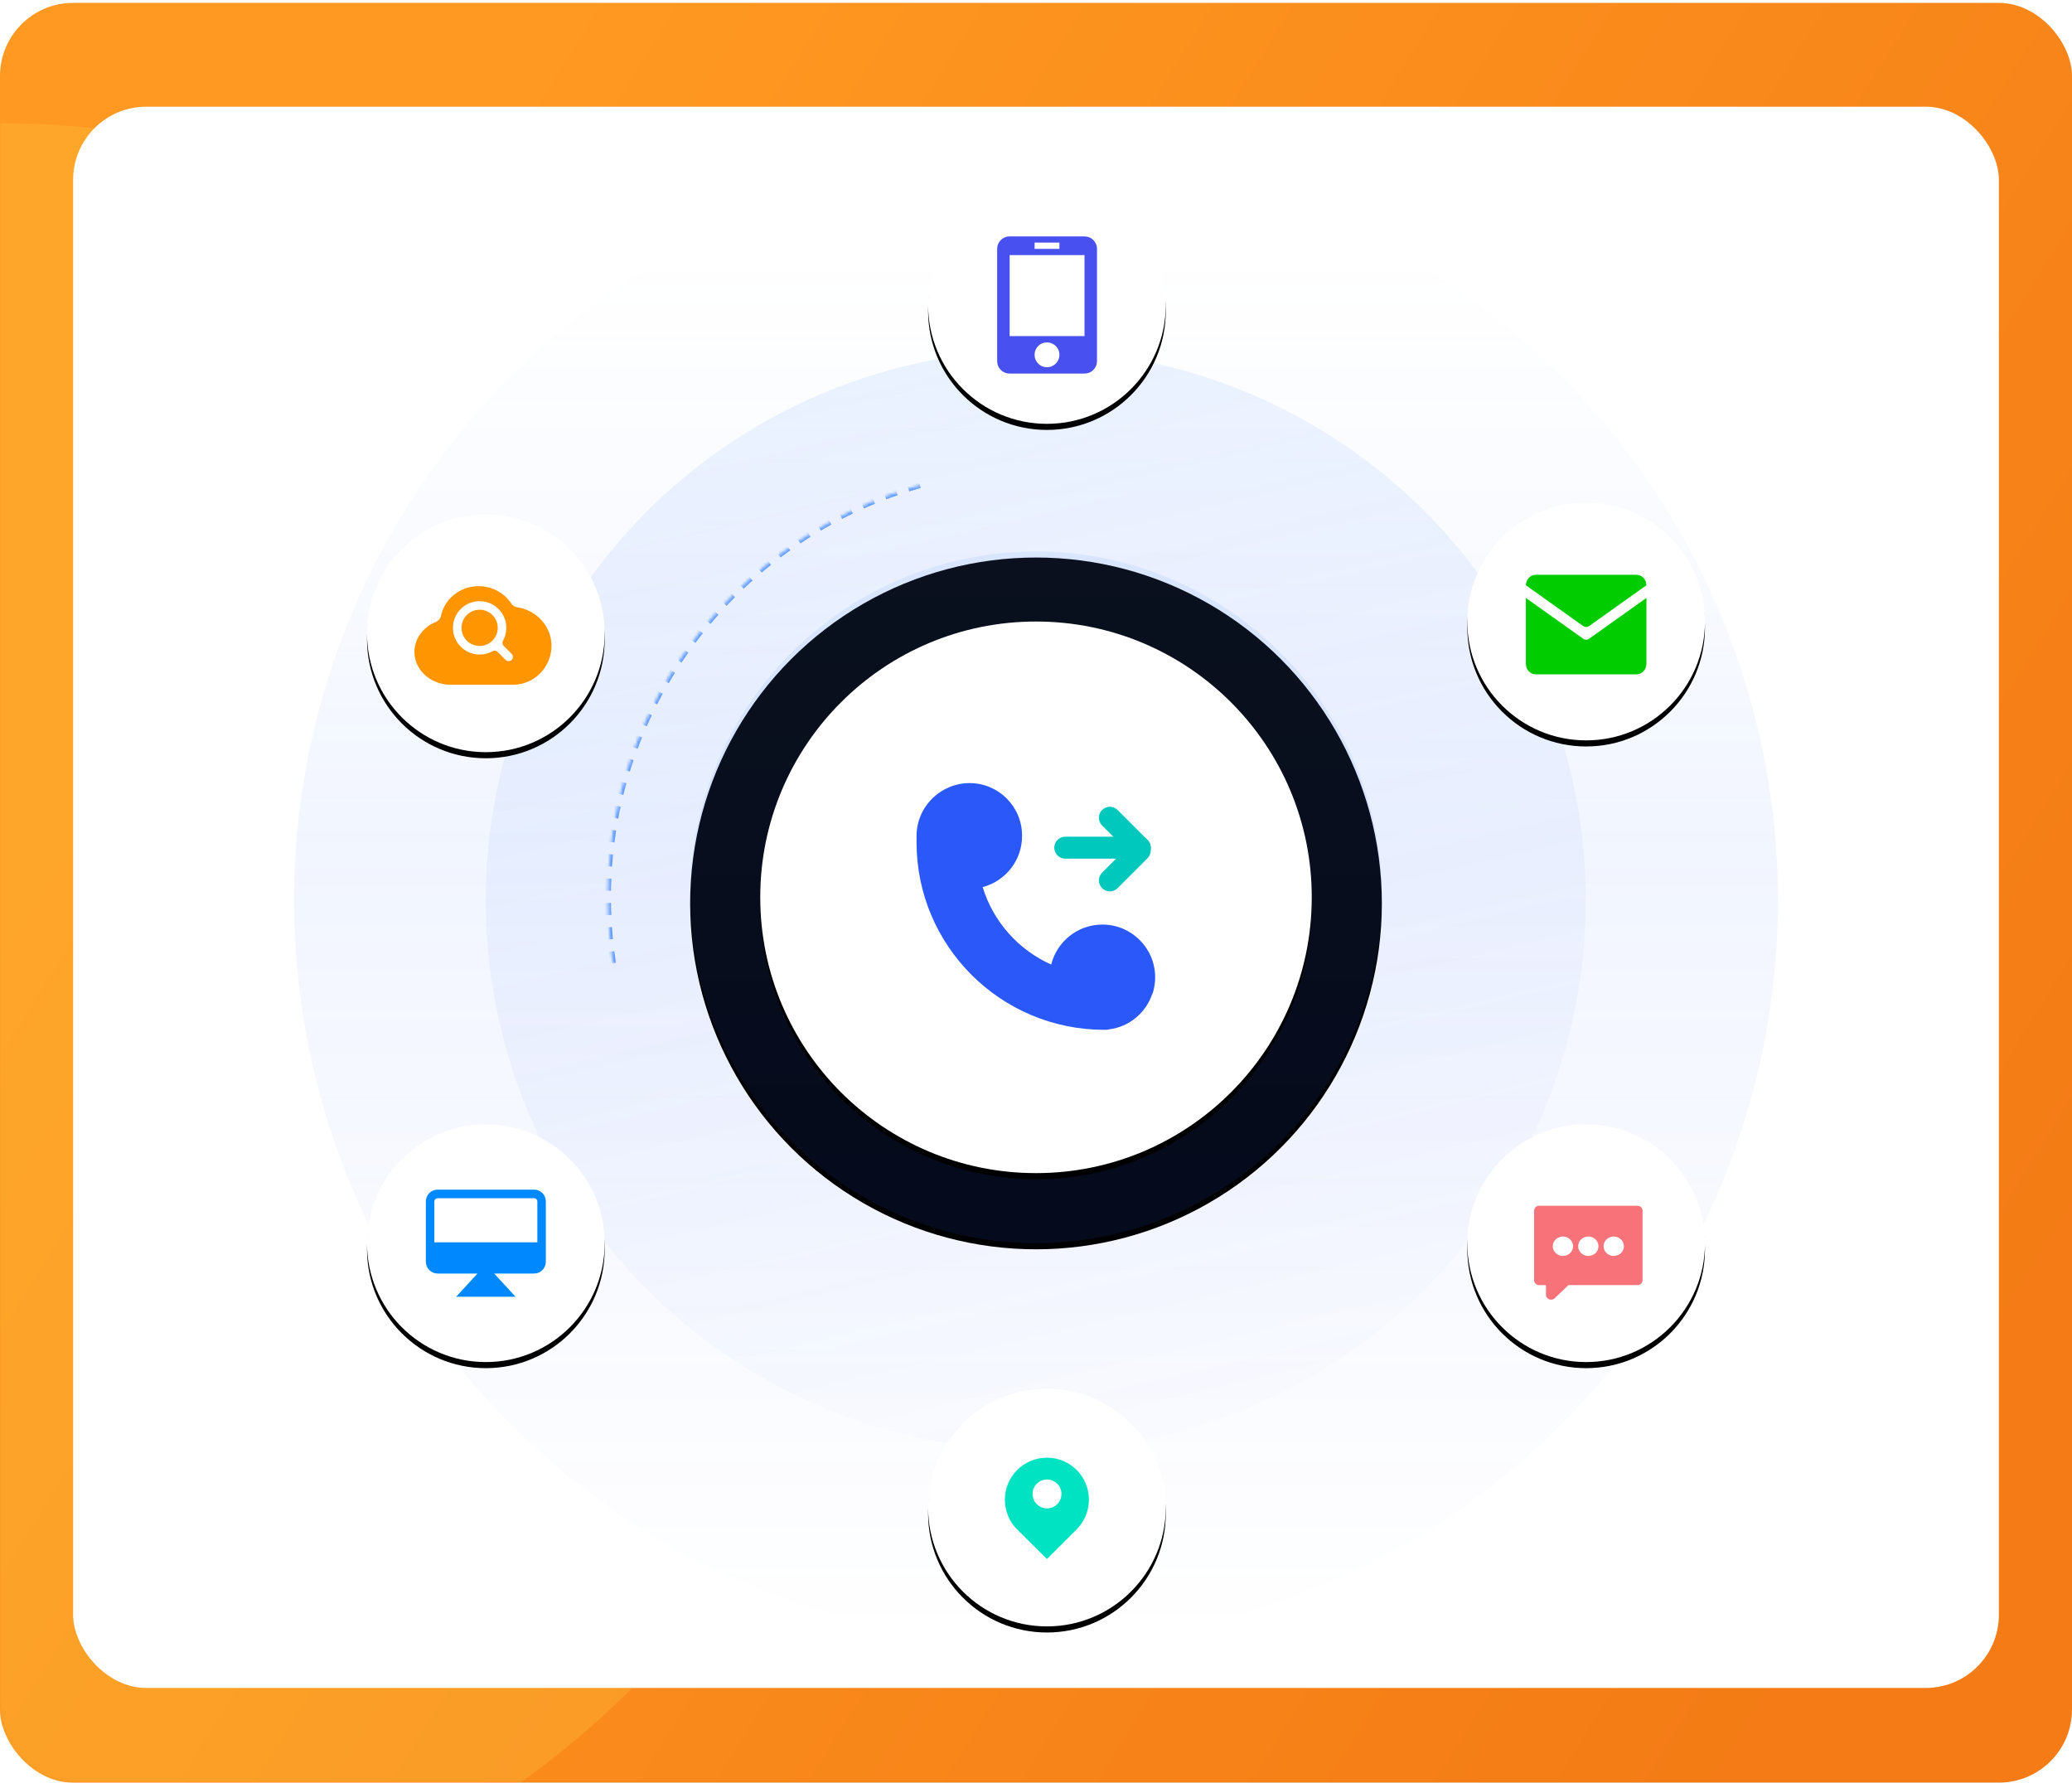 <?xml version="1.0" encoding="UTF-8"?>
<svg width="680px" height="585px" viewBox="0 0 680 585" version="1.1" xmlns="http://www.w3.org/2000/svg" xmlns:xlink="http://www.w3.org/1999/xlink">
    <title>编组 44备份</title>
    <defs>
        <linearGradient x1="13.809%" y1="25.124%" x2="100%" y2="70.314%" id="linearGradient-1">
            <stop stop-color="#FF9921" offset="0%"></stop>
            <stop stop-color="#F47B15" offset="100%"></stop>
        </linearGradient>
        <rect id="path-2" x="0" y="0" width="680" height="584" rx="24"></rect>
        <filter x="-25.4%" y="-25.0%" width="150.8%" height="150.1%" filterUnits="objectBoundingBox" id="filter-4">
            <feGaussianBlur stdDeviation="50" in="SourceGraphic"></feGaussianBlur>
        </filter>
        <rect id="path-5" x="0" y="0" width="632" height="518.876" rx="24"></rect>
        <linearGradient x1="60.87%" y1="6.187%" x2="60.87%" y2="100%" id="linearGradient-7">
            <stop stop-color="#5691FD" stop-opacity="0" offset="0%"></stop>
            <stop stop-color="#457BFB" stop-opacity="0.073" offset="42.046%"></stop>
            <stop stop-color="#2B58F9" stop-opacity="0" offset="100%"></stop>
        </linearGradient>
        <linearGradient x1="33.926%" y1="4.064%" x2="58.703%" y2="110.361%" id="linearGradient-8">
            <stop stop-color="#5691FD" stop-opacity="0.105" offset="0%"></stop>
            <stop stop-color="#2B58F9" stop-opacity="0" offset="100%"></stop>
        </linearGradient>
        <path d="M316,399.938 C393.596,399.938 456.5,337.034 456.5,259.438 C456.5,181.842 393.596,118.938 316,118.938 C238.404,118.938 175.5,181.842 175.5,259.438 C175.5,337.034 238.404,399.938 316,399.938 Z" id="path-9"></path>
        <mask id="mask-10" maskContentUnits="userSpaceOnUse" maskUnits="objectBoundingBox" x="0" y="0" width="281" height="281" fill="white">
            <use xlink:href="#path-9"></use>
        </mask>
        <linearGradient x1="50%" y1="0%" x2="50%" y2="100%" id="linearGradient-11">
            <stop stop-color="#5691FD" stop-opacity="0.114" offset="0%"></stop>
            <stop stop-color="#2B58F9" stop-opacity="0.114" offset="100%"></stop>
        </linearGradient>
        <circle id="path-12" cx="316" cy="259.438" r="113.5"></circle>
        <filter x="-9.0%" y="-8.1%" width="118.1%" height="118.1%" filterUnits="objectBoundingBox" id="filter-13">
            <feOffset dx="0" dy="2" in="SourceAlpha" result="shadowOffsetOuter1"></feOffset>
            <feGaussianBlur stdDeviation="6.5" in="shadowOffsetOuter1" result="shadowBlurOuter1"></feGaussianBlur>
            <feComposite in="shadowBlurOuter1" in2="SourceAlpha" operator="out" result="shadowBlurOuter1"></feComposite>
            <feColorMatrix values="0 0 0 0 0.205   0 0 0 0 0.419   0 0 0 0 0.719  0 0 0 0.1 0" type="matrix" in="shadowBlurOuter1"></feColorMatrix>
        </filter>
        <circle id="path-14" cx="316" cy="259.438" r="90.5"></circle>
        <filter x="-13.8%" y="-12.7%" width="127.6%" height="127.6%" filterUnits="objectBoundingBox" id="filter-15">
            <feOffset dx="0" dy="2" in="SourceAlpha" result="shadowOffsetOuter1"></feOffset>
            <feGaussianBlur stdDeviation="8" in="shadowOffsetOuter1" result="shadowBlurOuter1"></feGaussianBlur>
            <feColorMatrix values="0 0 0 0 0.205   0 0 0 0 0.419   0 0 0 0 0.719  0 0 0 0.189 0" type="matrix" in="shadowBlurOuter1"></feColorMatrix>
        </filter>
        <filter x="-44.7%" y="-43.2%" width="189.4%" height="186.5%" filterUnits="objectBoundingBox" id="filter-16">
            <feOffset dx="0" dy="2" in="SourceAlpha" result="shadowOffsetOuter1"></feOffset>
            <feGaussianBlur stdDeviation="8" in="shadowOffsetOuter1" result="shadowBlurOuter1"></feGaussianBlur>
            <feColorMatrix values="0 0 0 0 0.205   0 0 0 0 0.419   0 0 0 0 0.719  0 0 0 0.1 0" type="matrix" in="shadowBlurOuter1" result="shadowMatrixOuter1"></feColorMatrix>
            <feMerge>
                <feMergeNode in="shadowMatrixOuter1"></feMergeNode>
                <feMergeNode in="SourceGraphic"></feMergeNode>
            </feMerge>
        </filter>
        <circle id="path-17" cx="319.59" cy="65.068" r="39"></circle>
        <filter x="-32.1%" y="-29.5%" width="164.1%" height="164.1%" filterUnits="objectBoundingBox" id="filter-18">
            <feOffset dx="0" dy="2" in="SourceAlpha" result="shadowOffsetOuter1"></feOffset>
            <feGaussianBlur stdDeviation="8" in="shadowOffsetOuter1" result="shadowBlurOuter1"></feGaussianBlur>
            <feColorMatrix values="0 0 0 0 0.205   0 0 0 0 0.419   0 0 0 0 0.719  0 0 0 0.186 0" type="matrix" in="shadowBlurOuter1"></feColorMatrix>
        </filter>
        <circle id="path-19" cx="319.59" cy="459.678" r="39"></circle>
        <filter x="-32.1%" y="-29.5%" width="164.1%" height="164.1%" filterUnits="objectBoundingBox" id="filter-20">
            <feOffset dx="0" dy="2" in="SourceAlpha" result="shadowOffsetOuter1"></feOffset>
            <feGaussianBlur stdDeviation="8" in="shadowOffsetOuter1" result="shadowBlurOuter1"></feGaussianBlur>
            <feColorMatrix values="0 0 0 0 0.205   0 0 0 0 0.419   0 0 0 0 0.719  0 0 0 0.186 0" type="matrix" in="shadowBlurOuter1"></feColorMatrix>
        </filter>
        <circle id="path-21" cx="135.449" cy="372.938" r="39"></circle>
        <filter x="-32.1%" y="-29.5%" width="164.1%" height="164.1%" filterUnits="objectBoundingBox" id="filter-22">
            <feOffset dx="0" dy="2" in="SourceAlpha" result="shadowOffsetOuter1"></feOffset>
            <feGaussianBlur stdDeviation="8" in="shadowOffsetOuter1" result="shadowBlurOuter1"></feGaussianBlur>
            <feColorMatrix values="0 0 0 0 0.205   0 0 0 0 0.419   0 0 0 0 0.719  0 0 0 0.186 0" type="matrix" in="shadowBlurOuter1"></feColorMatrix>
        </filter>
        <circle id="path-23" cx="135.449" cy="172.808" r="39"></circle>
        <filter x="-32.1%" y="-29.5%" width="164.1%" height="164.1%" filterUnits="objectBoundingBox" id="filter-24">
            <feOffset dx="0" dy="2" in="SourceAlpha" result="shadowOffsetOuter1"></feOffset>
            <feGaussianBlur stdDeviation="8" in="shadowOffsetOuter1" result="shadowBlurOuter1"></feGaussianBlur>
            <feColorMatrix values="0 0 0 0 0.205   0 0 0 0 0.419   0 0 0 0 0.719  0 0 0 0.186 0" type="matrix" in="shadowBlurOuter1"></feColorMatrix>
        </filter>
        <circle id="path-25" cx="496.551" cy="372.938" r="39"></circle>
        <filter x="-32.1%" y="-29.5%" width="164.1%" height="164.1%" filterUnits="objectBoundingBox" id="filter-26">
            <feOffset dx="0" dy="2" in="SourceAlpha" result="shadowOffsetOuter1"></feOffset>
            <feGaussianBlur stdDeviation="8" in="shadowOffsetOuter1" result="shadowBlurOuter1"></feGaussianBlur>
            <feColorMatrix values="0 0 0 0 0.205   0 0 0 0 0.419   0 0 0 0 0.719  0 0 0 0.186 0" type="matrix" in="shadowBlurOuter1"></feColorMatrix>
        </filter>
        <circle id="path-27" cx="496.551" cy="168.938" r="39"></circle>
        <filter x="-32.1%" y="-29.5%" width="164.1%" height="164.1%" filterUnits="objectBoundingBox" id="filter-28">
            <feOffset dx="0" dy="2" in="SourceAlpha" result="shadowOffsetOuter1"></feOffset>
            <feGaussianBlur stdDeviation="8" in="shadowOffsetOuter1" result="shadowBlurOuter1"></feGaussianBlur>
            <feColorMatrix values="0 0 0 0 0.205   0 0 0 0 0.419   0 0 0 0 0.719  0 0 0 0.186 0" type="matrix" in="shadowBlurOuter1"></feColorMatrix>
        </filter>
    </defs>
    <g id="页面-1" stroke="none" stroke-width="1" fill="none" fill-rule="evenodd">
        <g id="编组-44备份" transform="translate(0, 0.947)">
            <g id="编组-16">
                <mask id="mask-3" fill="white">
                    <use xlink:href="#path-2"></use>
                </mask>
                <use id="矩形" fill="url(#linearGradient-1)" xlink:href="#path-2"></use>
                <ellipse id="椭圆形" fill="#F9C942" opacity="0.517" filter="url(#filter-4)" mask="url(#mask-3)" cx="0.5" cy="339.146" rx="295.5" ry="299.604"></ellipse>
            </g>
            <g id="编组-111" transform="translate(24, 34.062)">
                <mask id="mask-6" fill="white">
                    <use xlink:href="#path-5"></use>
                </mask>
                <use id="矩形备份-82" fill="#FFFFFF" xlink:href="#path-5"></use>
                <circle id="椭圆形" fill="url(#linearGradient-7)" mask="url(#mask-6)" cx="316" cy="260.438" r="243.5"></circle>
                <circle id="椭圆形备份-28" fill="url(#linearGradient-8)" mask="url(#mask-6)" cx="315.949" cy="260.438" r="180.5"></circle>
                <g id="椭圆形备份-26" stroke-dasharray="4" mask="url(#mask-6)" stroke="#639DFF" stroke-width="2">
                    <use mask="url(#mask-10)" xlink:href="#path-9"></use>
                </g>
                <g id="椭圆形备份-27" mask="url(#mask-6)">
                    <use fill="black" fill-opacity="1" filter="url(#filter-13)" xlink:href="#path-12"></use>
                    <use fill="url(#linearGradient-11)" fill-rule="evenodd" xlink:href="#path-12"></use>
                </g>
                <g id="椭圆形备份-25" mask="url(#mask-6)">
                    <use fill="black" fill-opacity="1" filter="url(#filter-15)" xlink:href="#path-14"></use>
                    <use fill="#FFFFFF" fill-rule="evenodd" xlink:href="#path-14"></use>
                </g>
                <g id="编组-112" filter="url(#filter-16)" mask="url(#mask-6)" fill-rule="nonzero">
                    <g transform="translate(276.794, 219.96)" id="路径">
                        <path d="M48.806,24.792 L73.283,24.792 C75.27,24.792 76.887,23.183 76.887,21.188 C76.887,19.202 75.278,17.584 73.283,17.584 L48.797,17.584 C46.811,17.593 45.202,19.202 45.202,21.188 C45.202,23.174 46.811,24.792 48.806,24.792 Z" fill="#00C8BD"></path>
                        <path d="M60.899,8.822 C59.493,10.228 59.493,12.504 60.899,13.911 L70.726,23.737 C72.132,25.143 74.408,25.143 75.814,23.737 C77.221,22.331 77.221,20.054 75.814,18.648 L65.988,8.822 C64.591,7.416 62.306,7.416 60.899,8.822 Z" fill="#00C8BD"></path>
                        <path d="M60.899,34.473 C62.306,35.88 64.582,35.88 65.988,34.473 L75.814,24.647 C77.221,23.241 77.221,20.965 75.814,19.558 C74.408,18.152 72.132,18.152 70.726,19.558 L60.899,29.385 C59.493,30.782 59.493,33.067 60.899,34.473 Z" fill="#00C8BD"></path>
                        <path d="M77.3,69.346 C77.458,69.064 77.581,68.757 77.66,68.432 C78.082,66.938 78.311,65.364 78.311,63.729 C78.311,54.167 70.559,46.415 60.996,46.415 C52.884,46.415 46.072,52.005 44.191,59.537 C33.486,54.756 25.181,45.51 21.7,34.119 C29.136,32.177 34.629,25.418 34.629,17.367 L34.629,17.209 C34.629,7.708 26.921,0 17.42,0 C15.021,0 12.735,0.492 10.661,1.38 C4.403,3.999 0,10.169 0,17.376 C0,17.622 0.009,17.868 0.018,18.114 C0.009,18.536 0,18.958 0,19.38 C0,53.438 27.615,80.956 61.673,80.956 C61.928,80.956 62.183,80.938 62.429,80.938 C62.728,80.93 63.026,80.877 63.299,80.789 C69.838,79.928 75.208,75.401 77.3,69.346 Z" fill="#2B58F9"></path>
                    </g>
                </g>
                <g id="椭圆形" mask="url(#mask-6)">
                    <use fill="black" fill-opacity="1" filter="url(#filter-18)" xlink:href="#path-17"></use>
                    <use fill="#FFFFFF" fill-rule="evenodd" xlink:href="#path-17"></use>
                </g>
                <g id="椭圆形备份-29" mask="url(#mask-6)">
                    <use fill="black" fill-opacity="1" filter="url(#filter-20)" xlink:href="#path-19"></use>
                    <use fill="#FFFFFF" fill-rule="evenodd" xlink:href="#path-19"></use>
                </g>
                <g id="椭圆形备份-30" mask="url(#mask-6)">
                    <use fill="black" fill-opacity="1" filter="url(#filter-22)" xlink:href="#path-21"></use>
                    <use fill="#FFFFFF" fill-rule="evenodd" xlink:href="#path-21"></use>
                </g>
                <g id="椭圆形备份-32" mask="url(#mask-6)">
                    <use fill="black" fill-opacity="1" filter="url(#filter-24)" xlink:href="#path-23"></use>
                    <use fill="#FFFFFF" fill-rule="evenodd" xlink:href="#path-23"></use>
                </g>
                <g id="椭圆形备份-31" mask="url(#mask-6)">
                    <use fill="black" fill-opacity="1" filter="url(#filter-26)" xlink:href="#path-25"></use>
                    <use fill="#FFFFFF" fill-rule="evenodd" xlink:href="#path-25"></use>
                </g>
                <g id="椭圆形备份-33" mask="url(#mask-6)">
                    <use fill="black" fill-opacity="1" filter="url(#filter-28)" xlink:href="#path-27"></use>
                    <use fill="#FFFFFF" fill-rule="evenodd" xlink:href="#path-27"></use>
                </g>
                <g id="短信设置" mask="url(#mask-6)" fill="#00CC00" fill-rule="nonzero">
                    <g transform="translate(475.051, 148.438)">
                        <rect id="矩形" opacity="0" x="0" y="0" width="43" height="43"></rect>
                        <path d="M22.428,22.012 L41.278,8.6 C41.278,6.706 39.796,5.161 37.982,5.161 L5.018,5.161 C3.204,5.161 1.722,6.71 1.722,8.6 L20.572,22.012 C21.13,22.407 21.87,22.407 22.428,22.012 Z M22.428,26.174 C22.424,26.178 22.42,26.178 22.415,26.178 C22.357,26.22 22.289,26.254 22.226,26.287 C22.193,26.304 22.159,26.329 22.121,26.342 C22.075,26.363 22.029,26.371 21.983,26.388 C21.928,26.405 21.87,26.43 21.815,26.438 C21.773,26.447 21.735,26.447 21.693,26.451 C21.63,26.459 21.567,26.468 21.504,26.468 C21.441,26.468 21.378,26.455 21.315,26.451 C21.273,26.447 21.231,26.447 21.193,26.438 C21.135,26.426 21.08,26.405 21.025,26.388 C20.979,26.371 20.933,26.363 20.887,26.342 C20.849,26.325 20.816,26.304 20.782,26.287 C20.719,26.254 20.652,26.22 20.593,26.178 C20.589,26.174 20.585,26.174 20.58,26.174 L1.722,12.761 L1.722,34.4 C1.722,36.294 3.204,37.839 5.018,37.839 L37.986,37.839 C39.8,37.839 41.283,36.29 41.283,34.4 L41.283,12.761 L22.428,26.174 Z" id="形状"></path>
                    </g>
                </g>
                <g id="话费" mask="url(#mask-6)" fill="#4950F0" fill-rule="nonzero">
                    <g transform="translate(297.09, 42.568)">
                        <rect id="矩形" opacity="0" x="0" y="0" width="45" height="45"></rect>
                        <path d="M34.83,0 C35.4,0 35.932,0.105 36.428,0.315 C36.922,0.525 37.358,0.818 37.733,1.192 C38.108,1.567 38.4,2.002 38.61,2.498 C38.82,2.993 38.925,3.525 38.925,4.095 L38.925,40.905 C38.925,42.045 38.528,43.013 37.733,43.807 C36.938,44.602 35.97,45 34.83,45 L10.26,45 C9.12,45 8.152,44.602 7.357,43.807 C6.562,43.013 6.165,42.045 6.165,40.905 L6.165,4.095 C6.165,3.525 6.27,2.993 6.48,2.498 C6.69,2.002 6.982,1.567 7.357,1.192 C7.732,0.818 8.168,0.525 8.662,0.315 C9.158,0.105 9.69,0 10.26,0 L34.83,0 Z M18.45,4.095 L26.595,4.095 L26.595,2.025 L18.45,2.025 L18.45,4.095 Z M22.5,42.93 C23.07,42.93 23.602,42.825 24.098,42.615 C24.593,42.405 25.027,42.112 25.402,41.737 C25.777,41.362 26.07,40.928 26.28,40.432 C26.49,39.938 26.595,39.405 26.595,38.835 C26.595,38.265 26.49,37.733 26.28,37.237 C26.07,36.742 25.777,36.315 25.402,35.955 C25.027,35.595 24.593,35.31 24.098,35.1 C23.602,34.89 23.07,34.785 22.5,34.785 C21.36,34.785 20.4,35.175 19.62,35.955 C18.84,36.735 18.45,37.695 18.45,38.835 C18.45,39.975 18.84,40.943 19.62,41.737 C20.4,42.532 21.36,42.93 22.5,42.93 Z M34.83,6.12 L10.26,6.12 L10.26,32.715 L34.83,32.715 L34.83,6.12 Z" id="形状"></path>
                    </g>
                </g>
                <g id="消息" mask="url(#mask-6)" fill="#F8727A" fill-rule="nonzero">
                    <g transform="translate(469.449, 349.938)">
                        <rect id="矩形" opacity="0" x="0" y="0" width="54" height="54"></rect>
                        <path d="M43.941,36.747 L21.282,36.747 L16.767,41.063 C16.465,41.351 16.048,41.53 15.588,41.53 C15.581,41.53 15.574,41.528 15.567,41.528 C15.115,41.523 14.706,41.347 14.409,41.063 C14.402,41.057 14.397,41.048 14.39,41.042 C14.323,40.974 14.259,40.904 14.205,40.827 C14.183,40.796 14.169,40.761 14.15,40.729 C14.115,40.673 14.078,40.618 14.051,40.556 C14.039,40.527 14.033,40.496 14.022,40.466 C13.997,40.397 13.97,40.33 13.954,40.257 C13.932,40.151 13.92,40.044 13.92,39.936 L13.92,36.747 L11.696,36.747 C10.775,36.747 10.028,36.033 10.028,35.153 L10.028,12.301 C10.028,11.421 10.775,10.707 11.696,10.707 L43.94,10.707 C44.862,10.707 45.608,11.421 45.608,12.301 L45.608,35.153 C45.608,36.033 44.862,36.747 43.941,36.747 Z M19.479,20.804 C17.637,20.804 16.144,22.232 16.144,23.993 C16.144,25.754 17.637,27.182 19.479,27.182 C21.322,27.182 22.815,25.754 22.815,23.993 C22.815,22.232 21.322,20.804 19.479,20.804 L19.479,20.804 Z M27.818,20.804 C25.976,20.804 24.483,22.232 24.483,23.993 C24.483,25.754 25.976,27.182 27.818,27.182 C29.661,27.182 31.154,25.754 31.154,23.993 C31.154,22.232 29.661,20.804 27.818,20.804 L27.818,20.804 Z M36.158,20.804 C34.315,20.804 32.822,22.232 32.822,23.993 C32.822,25.754 34.315,27.182 36.158,27.182 C38,27.182 39.493,25.754 39.493,23.993 C39.493,22.232 38,20.804 36.158,20.804 L36.158,20.804 Z" id="形状"></path>
                    </g>
                </g>
                <g id="电脑_jurassic" mask="url(#mask-6)" fill="#0088FF" fill-rule="nonzero">
                    <g transform="translate(112.949, 350.438)">
                        <rect id="矩形" opacity="0" x="0" y="0" width="45" height="45"></rect>
                        <path d="M38.355,4.922 L6.645,4.922 C4.531,4.922 2.812,6.662 2.812,8.802 L2.812,28.564 C2.812,30.705 4.531,32.445 6.645,32.445 L19.767,32.445 L12.744,40.078 L32.256,40.078 L25.233,32.445 L38.355,32.445 C40.469,32.445 42.188,30.705 42.188,28.564 L42.188,8.802 C42.188,6.662 40.469,4.922 38.355,4.922 L38.355,4.922 Z M5.599,8.802 C5.599,8.218 6.069,7.743 6.645,7.743 L38.355,7.743 C38.931,7.743 39.401,8.218 39.401,8.802 L39.401,22.21 L5.599,22.21 L5.599,8.802 Z" id="形状"></path>
                    </g>
                </g>
                <g id="云搜系统,云端搜索,云搜" mask="url(#mask-6)" fill="#FF9500" fill-rule="nonzero">
                    <g transform="translate(112, 150.308)">
                        <rect id="矩形" opacity="0" x="0" y="0" width="45" height="45"></rect>
                        <path d="M33.732,13.944 C32.937,13.825 32.234,13.373 31.79,12.705 C29.549,9.299 25.603,7.036 21.094,7.036 C14.972,7.036 9.879,11.206 8.71,16.739 C8.517,17.653 7.897,18.422 7.031,18.773 C2.892,20.461 0.009,24.223 0.009,28.595 C0.009,34.334 4.983,39.05 11.254,39.375 L32.344,39.375 C39.327,39.375 44.996,33.64 44.996,26.574 C44.991,20.184 40.113,14.906 33.732,13.944 Z M31.944,31.197 C31.667,31.487 31.298,31.632 30.929,31.632 C30.568,31.632 30.208,31.496 29.936,31.219 L27.321,28.608 C26.881,28.165 26.196,28.068 25.651,28.371 C24.394,29.07 22.948,29.465 21.406,29.465 C16.567,29.465 12.647,25.541 12.647,20.707 C12.647,15.869 16.567,11.949 21.406,11.949 C26.244,11.949 30.151,15.842 30.164,20.681 C30.168,22.228 29.773,23.678 29.074,24.943 C28.771,25.493 28.859,26.178 29.307,26.626 L31.9,29.219 C32.445,29.755 32.476,30.643 31.944,31.197 L31.944,31.197 Z M27.352,20.703 C27.352,22.289 26.732,23.783 25.611,24.908 C24.486,26.033 22.997,26.648 21.406,26.648 C19.815,26.648 18.325,26.029 17.2,24.908 C16.075,23.783 15.46,22.293 15.46,20.703 C15.46,19.112 16.08,17.622 17.2,16.497 C18.325,15.372 19.815,14.757 21.406,14.757 C22.992,14.757 24.486,15.376 25.611,16.497 C26.732,17.622 27.352,19.116 27.352,20.703 L27.352,20.703 Z" id="形状"></path>
                    </g>
                </g>
                <g id="401位置" mask="url(#mask-6)" fill="#00E3C2" fill-rule="nonzero">
                    <g transform="translate(300.59, 440.938)">
                        <rect id="矩形" opacity="0" x="0" y="0" width="38" height="38"></rect>
                        <path d="M19,2.375 C11.37,2.375 5.195,8.55 5.195,16.18 C5.195,19.95 6.709,23.394 9.173,25.887 L19,35.625 L28.797,25.858 C31.261,23.364 32.775,19.95 32.775,16.15 C32.805,8.55 26.63,2.375 19,2.375 Z M23.75,14.666 C23.572,16.981 21.731,18.822 19.416,19 C16.625,19.238 14.28,17.011 14.28,14.28 C14.28,11.667 16.417,9.53 19.03,9.53 C21.761,9.53 23.988,11.875 23.75,14.666 L23.75,14.666 Z" id="形状"></path>
                    </g>
                </g>
            </g>
        </g>
    </g>
</svg>